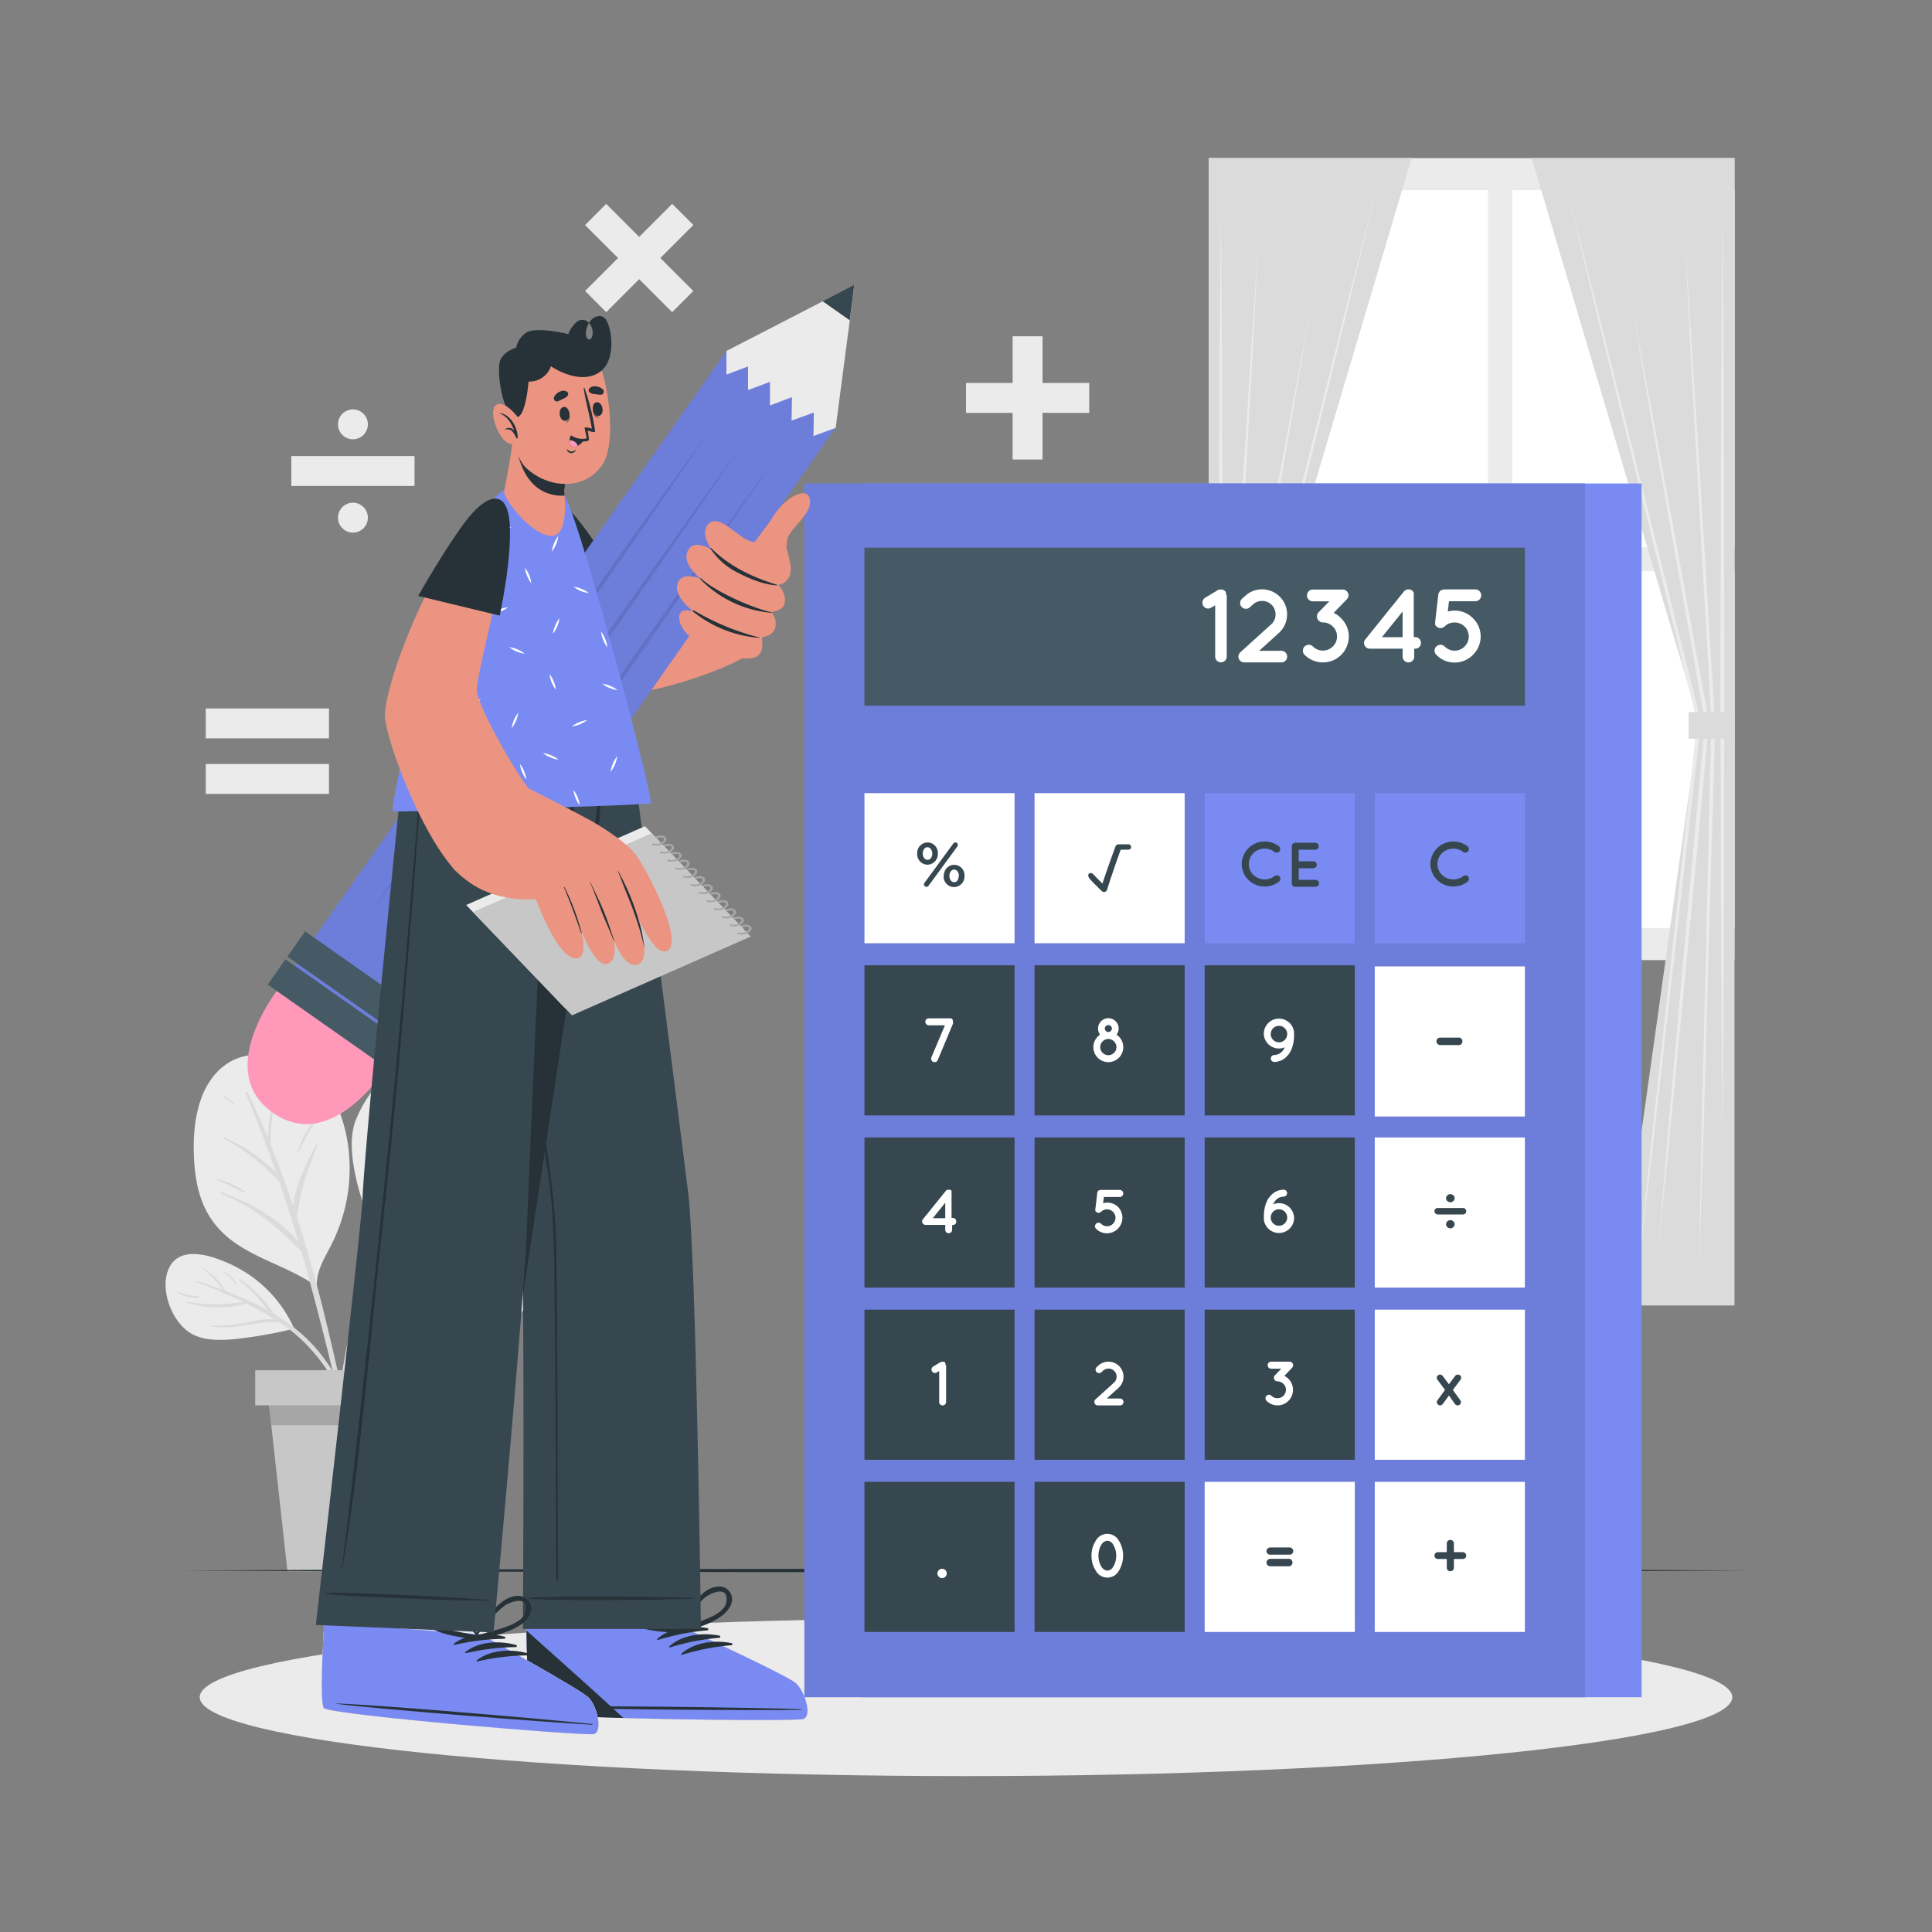 <svg xmlns="http://www.w3.org/2000/svg" viewBox="0 0 500 500"><rect x="0" y="0" width="500" height="500" fill="#808080" stroke="none"/><g id="freepik--background-complete--inject-2"><rect x="312.82" y="40.91" width="136.06" height="207.55" transform="translate(761.71 289.38) rotate(180)" style="fill:#ebebeb"></rect><rect x="391.37" y="49.23" width="57.51" height="92.32" transform="translate(840.26 190.77) rotate(180)" style="fill:#fff"></rect><rect x="327.58" y="49.23" width="57.51" height="92.32" transform="translate(712.66 190.77) rotate(180)" style="fill:#fff"></rect><rect x="391.37" y="147.83" width="57.51" height="92.32" transform="translate(840.26 387.98) rotate(180)" style="fill:#fff"></rect><rect x="327.58" y="147.83" width="57.51" height="92.32" transform="translate(712.66 387.98) rotate(180)" style="fill:#fff"></rect><polygon points="365.31 40.91 312.82 40.91 312.82 337.85 343.2 337.85 322 186.75 365.31 40.91" style="fill:#dbdbdb"></polygon><polygon points="356.22 48.94 347.9 83.45 339.43 117.93 322.48 186.87 322.49 186.7 330.33 258.75 334.25 294.78 338 330.82 333.76 294.83 329.67 258.82 321.5 186.81 321.49 186.72 321.52 186.63 338.79 117.77 347.43 83.34 356.22 48.94" style="fill:#ebebeb"></polygon><polygon points="315.95 55.03 316.19 84.81 316.33 114.59 316.45 174.15 316.33 233.7 316.19 263.48 315.95 293.26 315.7 263.48 315.56 233.7 315.45 174.15 315.56 114.59 315.7 84.81 315.95 55.03" style="fill:#ebebeb"></polygon><path d="M325.75,60.61l-1.62,31.65-1.77,31.65-3.56,63.28v0c.35,11.76.57,23.51.87,35.26l.83,35.26.83,35.26L322,328.2,320.83,293l-1-35.26-1-35.25c-.32-11.76-.71-23.51-1-35.26v0l3.87-63.27,2-31.63Z" style="fill:#ebebeb"></path><path d="M332.59,323.63l-3.44-34.16-3.33-34.18c-2.13-22.79-4.34-45.57-6.4-68.37v-.13l9.73-53.21L334.1,107l5-26.58-4.6,26.66-4.67,26.64L320.37,187v-.13c2.18,22.79,4.19,45.59,6.29,68.39l3,34.2Z" style="fill:#ebebeb"></path><rect x="312.82" y="184.26" width="11.85" height="6.92" transform="translate(637.5 375.45) rotate(180)" style="fill:#dbdbdb"></rect><polygon points="396.4 40.91 448.88 40.91 448.88 337.85 418.5 337.85 439.71 186.75 396.4 40.91" style="fill:#dbdbdb"></polygon><polygon points="405.49 48.94 414.28 83.34 422.92 117.77 440.19 186.63 440.21 186.72 440.2 186.81 432.04 258.82 427.95 294.83 423.71 330.82 427.46 294.78 431.38 258.75 439.22 186.7 439.23 186.87 422.28 117.93 413.81 83.45 405.49 48.94" style="fill:#ebebeb"></polygon><polygon points="445.76 55.03 446 84.81 446.14 114.59 446.26 174.15 446.15 233.7 446.01 263.48 445.76 293.26 445.52 263.48 445.38 233.7 445.26 174.15 445.38 114.59 445.52 84.81 445.76 55.03" style="fill:#ebebeb"></polygon><path d="M436,60.61,438,92.24,440,123.87l3.88,63.27v0c-.26,11.75-.65,23.5-1,35.26l-1,35.25-1,35.26-1.17,35.25.67-35.27.83-35.26.83-35.26c.29-11.75.52-23.5.87-35.26v0l-3.56-63.28-1.77-31.65Z" style="fill:#ebebeb"></path><path d="M429.12,323.63,432,289.42l3-34.2c2.1-22.8,4.11-45.6,6.29-68.39V187l-9.48-53.25-4.67-26.64L422.6,80.41l5,26.58,4.94,26.59,9.73,53.21v.13c-2,22.8-4.27,45.58-6.4,68.37l-3.32,34.18Z" style="fill:#ebebeb"></path><rect x="437.03" y="184.26" width="11.85" height="6.92" style="fill:#dbdbdb"></rect><path d="M90.4,299.46a43.71,43.71,0,0,1-2.14,16.69,45.72,45.72,0,0,1-3.14,7.21c-1.57,3-3.19,5.85-3.12,9.23.31.24-.8.12-.81-.21-8.57-5.79-20-7.61-26.25-16.49-3-4.2-4.22-9.34-4.62-14.41-.43-5.52-.19-11.58,1.63-16.85,1.53-4.45,4.53-8.63,9-10.53s10.35-1.32,14.88.48C85.58,278.47,89.73,289.66,90.4,299.46Z" style="fill:#ebebeb"></path><path d="M89.88,366.17c-.91-4.17-1.81-8.34-2.76-12.5-1.84-8.16-3.79-16.3-6-24.36q-2-7.24-4.29-14.37a82.71,82.71,0,0,1,1.74-8.59c1-3.41,2.36-6.69,3.64-10,.08-.2-.25-.34-.35-.15-2.38,4.53-5.47,10.33-6,15.87-1.79-5.38-3.73-10.71-5.86-16a66.19,66.19,0,0,1,1.39-12.82.16.16,0,0,0-.3-.08,45.83,45.83,0,0,0-1.75,11.27c-1.63-4-3.37-7.87-5.25-11.73-.17-.35-.65-.05-.51.29,2.87,6.75,5.48,13.61,7.9,20.55a43.31,43.31,0,0,0-13.43-9.22c-.22-.1-.41.21-.19.32a51.37,51.37,0,0,1,14.43,11.24q2.58,7.62,4.88,15.32C72,315.31,64.61,311.1,57.34,308.59c-.25-.08-.35.3-.11.39,8.39,3.25,14.69,8.64,20.78,15q.9,3.12,1.76,6.24Q83,342.06,85.89,354q1.38,5.73,2.7,11.47c.94,4.12,1.6,8.44,2.93,12.44.13.39.8.35.75-.1A116.61,116.61,0,0,0,89.88,366.17Z" style="fill:#dbdbdb"></path><path d="M80.74,290.82a22.24,22.24,0,0,0-3.85,7.8c0,.07.09.13.12.05a70.74,70.74,0,0,1,4.11-7.62C81.28,290.8,80.91,290.6,80.74,290.82Z" style="fill:#dbdbdb"></path><path d="M63.3,308.27a23.52,23.52,0,0,0-7.83-3.33c-.07,0-.13.09,0,.12,1.25.64,2.58,1.12,3.85,1.72s2.51,1.32,3.8,1.89A.23.23,0,0,0,63.3,308.27Z" style="fill:#dbdbdb"></path><path d="M60.53,285.45a16.49,16.49,0,0,0-2.46-1.8.14.14,0,0,0-.17.22,16.83,16.83,0,0,0,2.42,1.85C60.48,285.83,60.69,285.57,60.53,285.45Z" style="fill:#dbdbdb"></path><path d="M118.11,316.79c-6.55,1.67-13.12,3.19-19.67,4.84-.56.15-10.68-21.24-6.31-31.88,4-9.86,12.7-17,22.81-20,4.68-1.39,10.41-2.49,15.25-1.22,4.3,1.13,7.23,4.8,8.48,8.94,1.7,5.62.8,12.21-.46,17.83a31.19,31.19,0,0,1-6.94,14.3C127.68,313.54,123.21,315.5,118.11,316.79Z" style="fill:#ebebeb"></path><path d="M128.26,297.24a85.79,85.79,0,0,1-12.88,4.5,52.89,52.89,0,0,0-8.59,2.74c3-6,6.21-11.84,9.62-17.62,4.23-1.05,8.7-2.77,12-5.6a.18.18,0,0,0-.22-.28c-3.54,2.3-7.4,3.61-11.28,5.11.92-1.55,1.85-3.11,2.8-4.66.26-.43-.33-.89-.64-.48a137.3,137.3,0,0,0-9.8,15.09,70.71,70.71,0,0,1-.11-14.18.1.1,0,0,0-.19,0,47.2,47.2,0,0,0-.45,15.55c-2.44,4.44-4.69,9-6.73,13.63-.63-2.85-1.48-5.67-2-8.54A38.8,38.8,0,0,1,99.3,290c0-.12-.16-.14-.19,0a44,44,0,0,0,1.82,23c-1.19,2.78-2.33,5.58-3.39,8.39A169.82,169.82,0,0,0,87.2,365.89a.28.28,0,0,0,.55.06,222.58,222.58,0,0,1,11.37-44c2.1-5.57,4.47-11,7-16.24,3.87-1,7.73-2.37,11.54-3.52a36.1,36.1,0,0,0,10.69-4.73A.14.14,0,0,0,128.26,297.24Z" style="fill:#dbdbdb"></path><path d="M134.53,291.39c-4,1.25-7.83,3.07-11.84,4.35-.19.06-.1.35.09.32,4.22-.7,8.42-1.83,11.9-4.44C134.81,291.52,134.67,291.34,134.53,291.39Z" style="fill:#dbdbdb"></path><path d="M102.56,281.59c0-.21-.25-.34-.32-.13-1.23,3.61-2.13,7.45-1.22,11.22,0,.15.27.16.28,0C101.64,288.92,101.57,285.26,102.56,281.59Z" style="fill:#dbdbdb"></path><path d="M119.24,273.8a9.6,9.6,0,0,0-2,6.14c0,.14.22.23.26.06.56-2.07,1.44-3.94,2.16-5.94A.27.27,0,0,0,119.24,273.8Z" style="fill:#dbdbdb"></path><path d="M138.71,331.72c-1.9,6-6.41,14.35-13.55,14.42-4.63,0-9.29-.51-13.94-.57-5-.08-10-.07-14.91.23-.41,0,.6-14.89,12.54-22.15,3.35-2,7.44-2.68,11.24-3.5a52.1,52.1,0,0,1,13.28-1.38c2.74.11,5,.69,6,3.5S139.62,328.85,138.71,331.72Z" style="fill:#ebebeb"></path><path d="M133.57,324.18c-2.9.74-5.83,1.6-8.74,2.53a31.29,31.29,0,0,1,2.4-2.35c1.26-1,2.63-1.87,4-2.78.11-.08,0-.3-.1-.24a16.37,16.37,0,0,0-7.05,5.61c-3.63,1.17-7.23,2.46-10.69,3.88a39.68,39.68,0,0,0-6.84,3.61,27,27,0,0,1,2.47-4.31c1.59-2.06,3.73-3.2,5.81-4.66a.19.19,0,0,0-.19-.32,17,17,0,0,0-9.31,10.11,38.82,38.82,0,0,0-6.78,6.15c-7.91,9-14.13,20.92-14.15,33.11,0,.29.46.38.52.07A67.57,67.57,0,0,1,100,342.21q.86-1,1.74-1.89a54.71,54.71,0,0,1,6.53-.49c2.54,0,5.07.38,7.6.58,4.17.34,8.78.39,12.54-1.71.17-.09.06-.38-.13-.31-8.38,3.05-17.18-.82-25.59,1a39.4,39.4,0,0,1,12.4-8l.77-.31c5.38.65,11.07,2.05,16.31.3.15-.05.09-.29-.07-.24-5.07,1.26-9.92-.33-14.92-.58,5.44-2.12,11-3.81,16.45-5.91C134.06,324.47,134.07,324.05,133.57,324.18Z" style="fill:#dbdbdb"></path><path d="M136,329.48a73.45,73.45,0,0,1-7.84.59c-.06,0-.08.1,0,.11a16.3,16.3,0,0,0,7.9-.5A.1.1,0,0,0,136,329.48Z" style="fill:#dbdbdb"></path><path d="M118.25,324.31a12.62,12.62,0,0,0-3.87,2.7c-.14.12,0,.36.19.25.66-.48,1.34-.93,2-1.37a19.38,19.38,0,0,0,1.89-1.19C118.66,324.55,118.47,324.24,118.25,324.31Z" style="fill:#dbdbdb"></path><path d="M76.07,343.71c.08.2-.2.38-.31.17h0a.28.28,0,0,1-.19.12A119.08,119.08,0,0,1,61,346.54c-3.95.35-8.51.57-12-1.72-4.69-3.11-7.77-11.42-5.24-16.69,3-6.27,12-2.87,16.56-.64A33.22,33.22,0,0,1,76.07,343.71Z" style="fill:#ebebeb"></path><path d="M79.57,346.61A46.58,46.58,0,0,0,70.86,340,29.91,29.91,0,0,0,62,331c-.17-.11-.32.16-.16.28a39.67,39.67,0,0,1,7.44,7.83,81.66,81.66,0,0,0-10.93-5,14.6,14.6,0,0,0-5.87-5.89s-.11.05-.06.08a24.12,24.12,0,0,1,5.3,5.57c-2.22-.83-4.46-1.6-6.71-2.34-.2-.07-.27.24-.08.31,4,1.56,8.07,3.21,12,5.1a46.18,46.18,0,0,1-14.56,0,.11.11,0,0,0-.06.21,28.78,28.78,0,0,0,15.46.23,73.85,73.85,0,0,1,7.33,4.1,18.41,18.41,0,0,0-5.93.49A45.11,45.11,0,0,1,54.8,343.1c-.13,0-.17.21,0,.23,6,1,11.75-1.7,17.74-1a47.55,47.55,0,0,1,6.23,5.09,47.07,47.07,0,0,1,9.1,12.83c2.52,5.13,3.88,10.57,5.92,15.87a.19.19,0,0,0,.37-.1C92.39,365.58,87.18,354.05,79.57,346.61Z" style="fill:#dbdbdb"></path><path d="M61.35,332.28a6.83,6.83,0,0,0-1.54-1.88A6.13,6.13,0,0,0,58,329.06c-.06,0-.09.06-.06.1.5.57,1.19,1,1.72,1.52s1,1.17,1.53,1.7A.09.09,0,0,0,61.35,332.28Z" style="fill:#dbdbdb"></path><path d="M51.39,335.52c-.89-.23-1.84-.21-2.75-.4a22.18,22.18,0,0,1-2.67-.8.11.11,0,0,0-.09.2,8.87,8.87,0,0,0,5.51,1.28A.15.15,0,0,0,51.39,335.52Z" style="fill:#dbdbdb"></path><polygon points="108.3 357.67 107.31 368.86 103.97 406.63 74.39 406.63 70.21 368.86 68.98 357.67 108.3 357.67" style="fill:#c7c7c7"></polygon><polygon points="108.3 357.67 107.31 368.86 70.21 368.86 68.98 357.67 108.3 357.67" style="fill:#a6a6a6"></polygon><rect x="66.05" y="354.62" width="45.18" height="9.08" style="fill:#c7c7c7"></rect><rect x="250" y="99.11" width="31.89" height="7.74" style="fill:#ebebeb"></rect><rect x="250" y="99.11" width="31.89" height="7.74" transform="translate(368.92 -162.97) rotate(90)" style="fill:#ebebeb"></rect><rect x="75.39" y="118.03" width="31.89" height="7.74" style="fill:#ebebeb"></rect><circle cx="91.34" cy="109.82" r="3.87" style="fill:#ebebeb"></circle><circle cx="91.34" cy="133.97" r="3.87" style="fill:#ebebeb"></circle><rect x="149.48" y="62.9" width="31.89" height="7.74" transform="translate(1.24 136.53) rotate(-45)" style="fill:#ebebeb"></rect><rect x="149.48" y="62.9" width="31.89" height="7.74" transform="translate(95.66 -97.41) rotate(45)" style="fill:#ebebeb"></rect><rect x="53.25" y="197.72" width="31.89" height="7.74" style="fill:#ebebeb"></rect><rect x="53.25" y="183.35" width="31.89" height="7.74" style="fill:#ebebeb"></rect></g><g id="freepik--Shadow--inject-2"><path d="M448.31,439.23c0,11.28-88.78,20.42-198.31,20.42S51.69,450.51,51.69,439.23,140.47,418.81,250,418.81,448.31,428,448.31,439.23Z" style="fill:#ebebeb"></path></g><g id="freepik--Floor--inject-2"><polygon points="46.98 406.44 97.74 406.2 148.49 406.11 250 405.95 351.51 406.11 402.26 406.2 453.01 406.44 402.26 406.69 351.51 406.78 250 406.94 148.49 406.78 97.74 406.69 46.98 406.44" style="fill:#263238"></polygon></g><g id="freepik--Calculator--inject-2"><rect x="222.8" y="125.12" width="202.05" height="314.12" style="fill:#798BF2"></rect><rect x="208.16" y="125.12" width="202.05" height="314.12" style="fill:#798BF2"></rect><rect x="208.16" y="125.12" width="202.05" height="314.12" style="opacity:0.1"></rect><rect x="223.72" y="205.26" width="38.85" height="38.85" style="fill:#fff"></rect><rect x="267.74" y="205.26" width="38.85" height="38.85" style="fill:#fff"></rect><rect x="311.77" y="205.26" width="38.85" height="38.85" style="fill:#798BF2"></rect><rect x="355.79" y="205.26" width="38.85" height="38.85" style="fill:#798BF2"></rect><rect x="223.72" y="249.82" width="38.85" height="38.85" style="fill:#37474f"></rect><rect x="267.74" y="249.82" width="38.85" height="38.85" style="fill:#37474f"></rect><rect x="311.77" y="249.82" width="38.85" height="38.85" style="fill:#37474f"></rect><rect x="355.79" y="250.1" width="38.85" height="38.85" style="fill:#fff"></rect><rect x="223.72" y="294.38" width="38.85" height="38.85" style="fill:#37474f"></rect><rect x="267.74" y="294.38" width="38.85" height="38.85" style="fill:#37474f"></rect><rect x="311.77" y="294.38" width="38.85" height="38.85" style="fill:#37474f"></rect><rect x="355.79" y="294.38" width="38.85" height="38.85" style="fill:#fff"></rect><rect x="223.72" y="338.94" width="38.85" height="38.85" style="fill:#37474f"></rect><rect x="267.74" y="338.94" width="38.85" height="38.85" style="fill:#37474f"></rect><rect x="311.77" y="338.94" width="38.85" height="38.85" style="fill:#37474f"></rect><rect x="355.79" y="338.94" width="38.85" height="38.85" style="fill:#fff"></rect><rect x="223.72" y="383.5" width="38.85" height="38.85" style="fill:#37474f"></rect><rect x="267.74" y="383.5" width="38.85" height="38.85" style="fill:#37474f"></rect><rect x="311.77" y="383.5" width="38.85" height="38.85" style="fill:#fff"></rect><rect x="355.79" y="383.5" width="38.85" height="38.85" style="fill:#fff"></rect><path d="M237.37,220.91v0a2.73,2.73,0,0,1,2.69-2.89,2.69,2.69,0,0,1,2.65,2.86v0a2.74,2.74,0,0,1-2.69,2.9A2.7,2.7,0,0,1,237.37,220.91Zm3.9,0v0c0-.9-.52-1.65-1.25-1.65s-1.21.75-1.21,1.62v0c0,.93.52,1.65,1.25,1.65S241.27,221.78,241.27,220.91Zm-2,7.55,7.43-10.14a.6.6,0,0,1,.55-.29.63.63,0,0,1,.64.63.75.75,0,0,1-.14.42l-7.43,10.14a.67.67,0,0,1-.56.29.62.62,0,0,1-.63-.63A.73.73,0,0,1,239.23,228.46Zm5-1.76v0a2.73,2.73,0,0,1,2.69-2.89,2.7,2.7,0,0,1,2.65,2.86v0a2.74,2.74,0,0,1-2.68,2.9A2.71,2.71,0,0,1,244.21,226.7Zm3.9,0v0c0-.9-.52-1.65-1.24-1.65s-1.22.75-1.22,1.62v0c0,.93.52,1.65,1.25,1.65S248.11,227.57,248.11,226.7Z" style="fill:#37474f"></path><path d="M321.35,223.61a5.94,5.94,0,0,1,5.93-5.83,6,6,0,0,1,3.74,1.27.93.93,0,0,1-1.13,1.47,4.06,4.06,0,0,0-2.61-.89,4.29,4.29,0,0,0-2.91,1.16,4,4,0,0,0-1.18,2.82,3.91,3.91,0,0,0,1.18,2.81,4.3,4.3,0,0,0,2.91,1.17,4.08,4.08,0,0,0,2.61-.89,1,1,0,0,1,1.29.17,1,1,0,0,1-.16,1.3,6.06,6.06,0,0,1-3.74,1.26A5.91,5.91,0,0,1,321.35,223.61Z" style="fill:#37474f"></path><path d="M334.32,228.54V219a.87.87,0,0,1,.89-.89h5.28a.9.9,0,0,1,0,1.79h-4.38v3h3.77a.9.9,0,0,1,0,1.8h-3.77v3h4.38a.92.92,0,0,1,.89.91.91.91,0,0,1-.89.89h-5.24s0,0,0,0v0A.88.88,0,0,1,334.32,228.54Z" style="fill:#37474f"></path><path d="M370.17,223.61a5.94,5.94,0,0,1,5.93-5.83,6,6,0,0,1,3.74,1.27.93.93,0,0,1-1.13,1.47,4.08,4.08,0,0,0-2.61-.89,4.29,4.29,0,0,0-2.91,1.16,4,4,0,0,0-1.18,2.82,3.91,3.91,0,0,0,1.18,2.81,4.3,4.3,0,0,0,2.91,1.17,4.1,4.1,0,0,0,2.61-.89,1,1,0,0,1,1.29.17,1,1,0,0,1-.16,1.3,6.09,6.09,0,0,1-3.74,1.26A5.91,5.91,0,0,1,370.17,223.61Z" style="fill:#37474f"></path><path d="M246.69,264.78l-4,9.56a.85.85,0,0,1-.82.54.86.86,0,0,1-.34-.07.91.91,0,0,1-.49-1.16l3.5-8.3h-4.18a.92.92,0,0,1-.89-.91.89.89,0,0,1,.89-.89h5.55a.47.47,0,0,1,.16,0,1.4,1.4,0,0,1,.34.13l0,.05s.05,0,.06.06.05.05.07.07,0,.05,0,.06l0,.08.06.09s0,.06,0,.08a.19.19,0,0,1,0,.08,1,1,0,0,1,0,.35A.5.5,0,0,1,246.69,264.78Z" style="fill:#fff"></path><path d="M290.7,271a3.87,3.87,0,1,1-6-3.22,2.67,2.67,0,1,1,4.81-1.6,2.62,2.62,0,0,1-.54,1.6A3.88,3.88,0,0,1,290.7,271Zm-1.77,0a2.11,2.11,0,0,0-2.08-2.11,2.13,2.13,0,0,0-2.12,2.11,2.11,2.11,0,0,0,2.12,2.08A2.08,2.08,0,0,0,288.93,271Zm-3-4.82a.91.91,0,1,0,1.82,0,.9.9,0,0,0-.89-.89A.91.91,0,0,0,285.92,266.21Z" style="fill:#fff"></path><path d="M327.07,267.47a3.93,3.93,0,0,1,7.83-.4l0,0c0,.3,0,.61,0,.92a9.3,9.3,0,0,1-.57,3.31,5.64,5.64,0,0,1-2.09,2.77,4.59,4.59,0,0,1-2.42.76.9.9,0,0,1-.94-.86.92.92,0,0,1,.87-.93,3,3,0,0,0,1.52-.46,3.12,3.12,0,0,0,1-1.13,2.74,2.74,0,0,0,.21-.42,3.8,3.8,0,0,1-1.55.32A3.91,3.91,0,0,1,327.07,267.47Zm1.8,0a2.13,2.13,0,1,0,4.25,0,2.13,2.13,0,0,0-4.25,0Z" style="fill:#fff"></path><path d="M371.74,269.53a1,1,0,0,1,1-1h5a1,1,0,0,1,0,1.93h-5A1,1,0,0,1,371.74,269.53Z" style="fill:#37474f"></path><path d="M247.48,316.15a.89.89,0,0,1-.91.89h-.16v1.23a.89.89,0,0,1-1.78,0V317h-5.09a.77.77,0,0,1-.55-.2.86.86,0,0,1-.15-1.24l6-7.44s0,0,0,0l0-.07A.18.18,0,0,0,245,308s0,0,.06-.05,0,0,.1,0,0-.05.06-.05l.1,0a.1.1,0,0,0,.07,0h.27a.12.12,0,0,0,.08,0s.07,0,.1,0l.06,0,.09.06s0,0,.08.05,0,0,0,0,.05,0,.05,0l.07.07,0,.06a.3.3,0,0,1,.07.08.11.11,0,0,0,0,.07.19.19,0,0,1,0,.09s0,.05,0,.07a.13.13,0,0,1,0,.09s0,.05,0,.09v6.58h.16A.9.9,0,0,1,247.48,316.15Zm-2.85-4.89-3.22,4h3.22Z" style="fill:#fff"></path><path d="M289.3,312.3a4,4,0,0,1,1.18,2.85A4.07,4.07,0,0,1,289.3,318a4,4,0,0,1-2.83,1.18h0a3.92,3.92,0,0,1-2.81-1.18.9.9,0,0,1,0-1.3.92.92,0,0,1,1.29,0,2.16,2.16,0,0,0,3.09,0,2.19,2.19,0,0,0,.65-1.53,2.19,2.19,0,0,0-2.18-2.19,2.19,2.19,0,0,0-1.56.63.91.91,0,0,1-1.29,0c-.07-.06-.11-.14-.18-.21s0-.05,0-.05a.12.12,0,0,0,0-.08c0-.05,0-.08,0-.11s0,0,0,0a.66.66,0,0,1,0-.28l.49-4.19a.93.93,0,0,1,.4-.64s.05,0,.06,0,0,0,.05,0a1,1,0,0,1,.42-.1h4.78a.92.92,0,1,1,0,1.83h-4l-.2,1.6a4.53,4.53,0,0,1,1.09-.14A4,4,0,0,1,289.3,312.3Z" style="fill:#fff"></path><path d="M334.92,315.24a3.93,3.93,0,0,1-7.83.41s0,0,0,0c0-.3,0-.61,0-.92a9.52,9.52,0,0,1,.56-3.31,5.69,5.69,0,0,1,2.09-2.77,4.63,4.63,0,0,1,2.43-.76.89.89,0,0,1,.93.86.94.94,0,0,1-.87.94,2.9,2.9,0,0,0-1.52.45,3.4,3.4,0,0,0-1,1.13c-.08.13-.14.28-.21.42a3.8,3.8,0,0,1,1.55-.32A3.93,3.93,0,0,1,334.92,315.24Zm-1.8,0a2.13,2.13,0,1,0-4.25,0,2.13,2.13,0,0,0,4.25,0Z" style="fill:#fff"></path><path d="M372.08,314.3a.84.84,0,0,1,0-1.68h6.54a.84.84,0,1,1,0,1.68Zm4.38-4.25v.08a1.12,1.12,0,0,1-2.23,0v-.08a1.12,1.12,0,0,1,2.23,0Zm0,6.74v.09a1.12,1.12,0,0,1-2.23,0v-.09a1.12,1.12,0,0,1,2.23,0Z" style="fill:#37474f"></path><path d="M244.85,353.28v9.55a.9.9,0,0,1-.91.89.87.87,0,0,1-.88-.89v-8l-.65.37a.8.8,0,0,1-.45.13.9.9,0,0,1-.47-1.66l2-1.19.06,0s.05,0,.08-.05h.1s.05,0,.06,0a.25.25,0,0,1,.12,0h.17a.1.1,0,0,0,.07,0c.05,0,.06,0,.1,0a.08.08,0,0,1,.06,0s.07.05.1.05l.06.05.07.05a.12.12,0,0,1,.06.06l0,.06.07.07v0s0,0,0,.05,0,.05,0,.08,0,.07,0,.08a.45.45,0,0,0,0,.08.17.17,0,0,0,0,.12Z" style="fill:#fff"></path><path d="M290.76,362.83a.88.88,0,0,1-.89.89h-5.76a.88.88,0,0,1-.66-.29.9.9,0,0,1,.05-1.27l4.79-4.33a2.09,2.09,0,0,0-1.41-3.64,2.17,2.17,0,0,0-1.41.53l-.5.46a.9.9,0,0,1-1.2-1.33l.5-.45a3.85,3.85,0,0,1,2.61-1,3.9,3.9,0,0,1,2.88,1.28,3.82,3.82,0,0,1,1,2.61,3.9,3.9,0,0,1-1.28,2.88l-3.05,2.76h3.44A.9.9,0,0,1,290.76,362.83Z" style="fill:#fff"></path><path d="M333.44,356.84a3.93,3.93,0,0,1,1.18,2.83,4,4,0,0,1-6.85,2.85.91.91,0,1,1,1.29-1.29,2.15,2.15,0,0,0,1.54.63,2.23,2.23,0,0,0,1.55-.63,2.17,2.17,0,0,0,.65-1.56,2.09,2.09,0,0,0-.65-1.53,2.17,2.17,0,0,0-1.54-.65.79.79,0,0,1-.66-.29s0,0,0,0a.91.91,0,0,1,0-1.29l1.65-1.68h-2.62a.92.92,0,0,1-.91-.93.9.9,0,0,1,.91-.9h4.77a.91.91,0,0,1,.81,1.34,1.88,1.88,0,0,1-.16.23l-2,2.1A3.55,3.55,0,0,1,333.44,356.84Z" style="fill:#fff"></path><path d="M378,357.05,376,359.71l1.92,2.67a.84.84,0,0,1-.16,1.16.93.93,0,0,1-.52.18,1.06,1.06,0,0,1-.71-.36L375,361.15l-1.62,2.21a.91.91,0,0,1-.67.36.88.88,0,0,1-.51-.18.81.81,0,0,1-.18-1.16l1.94-2.67L372,357.05a.79.79,0,0,1,.18-1.14.84.84,0,0,1,1.18.17l1.62,2.17,1.61-2.17a.91.91,0,0,1,1.23-.17A.82.82,0,0,1,378,357.05Z" style="fill:#37474f"></path><path d="M243.81,406a1.22,1.22,0,0,1,1.21,1.21,1.21,1.21,0,0,1-1.21,1.2,1.19,1.19,0,0,1-1.2-1.2A1.21,1.21,0,0,1,243.81,406Z" style="fill:#fff"></path><path d="M282.48,402.62a7,7,0,0,1,1.1-3.87,3.41,3.41,0,0,1,6,0,7.46,7.46,0,0,1,0,7.73,3.4,3.4,0,0,1-6,0A7,7,0,0,1,282.48,402.62Zm6.39,0a5.37,5.37,0,0,0-.78-2.88,1.87,1.87,0,0,0-1.5-1,2,2,0,0,0-1.54,1,5.67,5.67,0,0,0,0,5.74,2,2,0,0,0,1.54,1,1.91,1.91,0,0,0,1.5-1A5.35,5.35,0,0,0,288.87,402.62Z" style="fill:#fff"></path><path d="M327.76,401.42a1,1,0,0,1,1-.94h5a.93.93,0,0,1,.93.94.91.91,0,0,1-.93.93h-5A.94.94,0,0,1,327.76,401.42Zm0,3a1,1,0,0,1,1-1h5a1,1,0,0,1,0,1.93h-5A1,1,0,0,1,327.76,404.41Z" style="fill:#37474f"></path><path d="M374.43,403.47h-2.3a.89.89,0,0,1-.89-.89.91.91,0,0,1,.89-.89h2.3v-2.24a.91.91,0,0,1,.92-.93.93.93,0,0,1,.92.93v2.24h2.3a.91.91,0,0,1,.89.89.89.89,0,0,1-.89.89h-2.3v2.25a.92.92,0,0,1-.92.92.91.91,0,0,1-.92-.92Z" style="fill:#37474f"></path><path d="M292.73,219.2a.69.69,0,0,1-.69.69h-2c-.85,2.35-3,8.5-3.47,10.24a1.45,1.45,0,0,1-.35.55.75.75,0,0,1-.47.18.86.86,0,0,1-.65-.28s-2.16-2.11-2.83-2.86c-1-1.06-.55-1.56-.41-1.65a.82.82,0,0,1,.39-.13,1.26,1.26,0,0,1,.61.23l.7.73c.2.22.39.41.58.59l.55.56.62.62c.51-1.64,2.79-8.08,3.4-9.69h0a1.06,1.06,0,0,1,.19-.23.71.71,0,0,1,.52-.24H292A.69.69,0,0,1,292.73,219.2Z" style="fill:#37474f"></path><rect x="223.72" y="141.74" width="170.93" height="40.9" style="fill:#455a64"></rect><path d="M317.48,154v15.93a1.5,1.5,0,0,1-1.51,1.48,1.46,1.46,0,0,1-1.48-1.48V156.65l-1.08.63a1.39,1.39,0,0,1-.76.21,1.51,1.51,0,0,1-.78-2.78l3.32-2s.08,0,.11-.05.08-.06.13-.08l.16,0a.15.15,0,0,1,.11,0,.42.42,0,0,1,.19,0h.3s.08,0,.1,0a.29.29,0,0,1,.17.06s.08,0,.1,0,.11.08.17.08a.21.21,0,0,0,.1.08s.09.06.11.09.08.08.11.1a.52.52,0,0,1,.08.11l.11.11,0,.05s0,.06,0,.09.06.08.06.13,0,.11,0,.13a1.06,1.06,0,0,0,0,.14.25.25,0,0,0,.05.19Z" style="fill:#fff"></path><path d="M333.11,169.94a1.46,1.46,0,0,1-1.48,1.48H322a1.44,1.44,0,0,1-1.11-.49,1.49,1.49,0,0,1,.08-2.1l8-7.24a3.35,3.35,0,0,0,1.14-2.59,3.53,3.53,0,0,0-.89-2.35,3.45,3.45,0,0,0-2.6-1.13,3.55,3.55,0,0,0-2.34.89l-.84.76a1.48,1.48,0,0,1-2.11-.11,1.5,1.5,0,0,1,.11-2.11l.84-.75a6.34,6.34,0,0,1,4.34-1.68,6.49,6.49,0,0,1,4.81,2.14,6.36,6.36,0,0,1,1.67,4.34,6.51,6.51,0,0,1-2.13,4.81l-5.1,4.61h5.75A1.49,1.49,0,0,1,333.11,169.94Z" style="fill:#fff"></path><path d="M347.07,160a6.55,6.55,0,0,1,2,4.72,6.7,6.7,0,0,1-11.44,4.75,1.52,1.52,0,0,1,0-2.16,1.54,1.54,0,0,1,2.16,0,3.6,3.6,0,0,0,2.56,1.06,3.71,3.71,0,0,0,2.59-1.06,3.6,3.6,0,0,0,1.08-2.59,3.5,3.5,0,0,0-1.08-2.56,3.58,3.58,0,0,0-2.56-1.08,1.35,1.35,0,0,1-1.11-.49s0,0,0,0a1.52,1.52,0,0,1,0-2.15l2.75-2.81h-4.37a1.53,1.53,0,0,1,0-3.05h8A1.51,1.51,0,0,1,349,154a1.61,1.61,0,0,1-.19.73,2,2,0,0,1-.27.38l-3.4,3.51A6,6,0,0,1,347.07,160Z" style="fill:#fff"></path><path d="M367.75,166.4a1.48,1.48,0,0,1-1.51,1.48H366v2.06a1.49,1.49,0,0,1-3,0v-2.06h-8.5a1.35,1.35,0,0,1-.92-.32,1.45,1.45,0,0,1-.24-2.08l10-12.42s0,0,.05-.05a.35.35,0,0,0,.08-.11.26.26,0,0,0,.14-.08s.08,0,.1-.08a.31.31,0,0,1,.17-.05c0-.06.05-.08.1-.08s.08,0,.17-.06.08,0,.1,0h.46a.24.24,0,0,0,.14,0s.11,0,.16.06l.11,0c.05.06.11.08.13.11l.14.08s0,0,0,0,.09,0,.09.05l.1.11a.76.76,0,0,1,.08.11.54.54,0,0,1,.11.13.17.17,0,0,0,.06.11c0,.06,0,.08.05.16s0,.08,0,.11a.39.39,0,0,1,0,.16c0,.06,0,.08,0,.14v11h.27A1.5,1.5,0,0,1,367.75,166.4ZM363,158.25l-5.37,6.66H363Z" style="fill:#fff"></path><path d="M381.2,160a6.61,6.61,0,0,1,2,4.75,6.69,6.69,0,0,1-2,4.72,6.61,6.61,0,0,1-4.72,2h-.06a6.53,6.53,0,0,1-4.69-2,1.47,1.47,0,0,1,0-2.16,1.53,1.53,0,0,1,2.15,0,3.62,3.62,0,0,0,5.16,0,3.68,3.68,0,0,0,1.08-2.56,3.64,3.64,0,0,0-3.64-3.65,3.65,3.65,0,0,0-2.6,1,1.51,1.51,0,0,1-2.15,0c-.11-.1-.19-.24-.3-.35s0-.08,0-.08a.17.17,0,0,0,0-.13c0-.08,0-.14,0-.19s0,0,0-.06a1.69,1.69,0,0,1,0-.45l.81-7a1.68,1.68,0,0,1,.68-1.08c.05,0,.08,0,.11,0s.05,0,.08-.05a1.45,1.45,0,0,1,.7-.17h8a1.53,1.53,0,1,1,0,3.06H375l-.32,2.67a7,7,0,0,1,1.81-.25A6.58,6.58,0,0,1,381.2,160Z" style="fill:#fff"></path></g><g id="freepik--Character--inject-2"><path d="M340.31,129.43l-.4.1a.24.24,0,0,1,.07-.12h0Z" style="fill:#263238"></path><path d="M371.34,178h0" style="fill:none;stroke:#ff98b9;stroke-linecap:round;stroke-linejoin:round;stroke-width:0px"></path><path d="M371.34,178h0" style="fill:none;stroke:#ff98b9;stroke-linecap:round;stroke-linejoin:round;stroke-width:0px"></path><path d="M351.82,418.33l-.18,0v-.13Z" style="fill: rgb(235, 148, 129);"></path><path d="M138.28,134.35c1.74,12.86,11.32,43.39,18.47,45.34,6.66,1.8,35.93-6.92,39.7-12.73,2-3.11,10-31.67,6.43-30-4.52,2.15-37.67,18.91-39,18.57-2.88-.72-8.49-12.06-13.35-18.4C139.93,123.35,137.47,128.35,138.28,134.35Z" style="fill: rgb(235, 148, 129);"></path><path d="M158.28,147.12l-15,13.75s-5.31-19.64-5.91-28.73S144.2,124.07,158.28,147.12Z" style="fill:#263238"></path><path d="M101.19,274.52S86.68,299.21,70.65,288s2.27-33.28,2.27-33.28Z" style="fill:#ff98b9"></path><rect x="126.99" y="82.47" width="34.54" height="201.34" transform="translate(157.07 415.92) rotate(-144.92)" style="fill:#798BF2"></rect><rect x="126.99" y="82.47" width="34.54" height="201.34" transform="translate(157.07 415.92) rotate(-144.92)" style="opacity:0.1"></rect><rect x="67.92" y="259.13" width="40.33" height="8" transform="translate(8.94 529.09) rotate(-144.92)" style="fill:#455a64"></rect><rect x="73" y="251.89" width="40.33" height="8" transform="translate(22.35 518.85) rotate(-144.92)" style="fill:#455a64"></rect><path d="M188,90.83,212.89,78l8.2-4.27-1.17,9.2-3.65,27.81-5.75,2.1s.11-6,.09-6.07l-5.75,2.09s.11-6,.09-6.07l-5.68,2.14s0-6,0-6.11l-5.68,2.14s0-6,0-6.12L188,96.94S188,90.93,188,90.83Z" style="fill:#ebebeb"></path><polygon points="212.89 77.96 221.09 73.69 219.91 82.89 212.89 77.96" style="fill:#37474f"></polygon><g style="opacity:0.1"><path d="M111.51,245.5q10.72-15.87,21.67-31.6l21.92-31.43,22.12-31.29,11.14-15.59,11.24-15.52-10.79,15.84-10.88,15.77L156,183.11l-22.13,31.28Q122.77,230,111.51,245.5Z"></path><path d="M103.69,240.91q10.73-15.89,21.67-31.6l21.92-31.44,22.13-31.28L180.55,131l11.23-15.52L181,131.31l-10.89,15.77-21.92,31.44L126.06,209.8Q114.95,225.4,103.69,240.91Z"></path><path d="M95.87,236.32q10.72-15.88,21.67-31.61l21.92-31.43L161.59,142l11.14-15.59L184,110.88l-10.78,15.84-10.89,15.77-21.91,31.43-22.13,31.29C110.83,215.61,103.4,226,95.87,236.32Z"></path></g><path d="M201.72,134.86c.54,4.27,3.46,10.31,2.83,13.45a3.67,3.67,0,0,1-3.14,3.05s2.52,2.49,1.48,5.24c-.53,1.42-3.27,1.81-3.27,1.81a4.37,4.37,0,0,1,.86,4.48c-.85,1.9-3.46,2-3.46,2s.92,2.86-.57,4.53c-3,3.37-20.08-2.21-20.66-9.35-.27-3.33,3.82-1.74,3.82-1.74s-5.33-3.71-4.27-7.25,6.25-1.16,6.25-1.16-5.13-3.64-3.66-7.2,6.31-.43,6.31-.43-3-3.81-1.2-6.28c2.89-4.08,8.2,4,12.24,4.31l4.09-5.5Z" style="fill: rgb(235, 148, 129);"></path><path d="M203.38,141.35c-.17-4.09,5.82-7.11,6.23-11,.55-5.32-6.64-2.28-10.24,4.53l-1.87,5.78Z" style="fill: rgb(235, 148, 129);"></path><path d="M196.61,165c.06,0,0,.1,0,.09a31.12,31.12,0,0,1-17.22-6.79c-.15-.13,0-.44.19-.33A63.66,63.66,0,0,0,196.61,165Z" style="fill:#263238"></path><path d="M199.7,158.47c.06,0,0,.13,0,.13A29.17,29.17,0,0,1,181.34,150c-.16-.18-.13-.51.07-.32C184.88,152.91,194.05,157.15,199.7,158.47Z" style="fill:#263238"></path><path d="M184,141.81c4.82,4.8,10.7,7.56,17.14,9.54.09,0,0,.14,0,.14-3.41-.11-7.39-1.8-10.37-3.37a18,18,0,0,1-6.9-6.14C183.77,141.87,183.91,141.7,184,141.81Z" style="fill:#263238"></path><path d="M207.93,444.87c-2.29.74-67.66-.11-70.13-1.72-1-.6-1.38-10.13-1.57-21.66v-.36c0-2.38-.08-4.83-.08-7.31,0-.34,0-.68,0-1-.09-16.65.18-33.92.18-33.92l43.73.44-1.32,33.6-.05,1.33-.26,6.95,0,.72s24.88,11.51,27.4,13.57S210.22,444.14,207.93,444.87Z" style="fill: rgb(235, 148, 129);"></path><path d="M207.93,444.87c-2.29.74-67.66-.11-70.13-1.72-1-.6-1.38-10.13-1.57-21.66v-.36c0-2.38-.08-4.83-.08-7.31,0-.34,0-.68,0-1l42.59.12-.05,1.33-.26,6.95,0,.72s24.88,11.51,27.4,13.57S210.22,444.14,207.93,444.87Z" style="fill:#ebebeb"></path><path d="M207.93,444.87c-1.42.46-26.74.31-46.57-.25-12.38-.34-22.61-.85-23.56-1.47s-1.37-9.86-1.56-21.18c0-.16,0-.32,0-.48s0-.25,0-.37l42.18.08,0,.72s24.88,11.51,27.4,13.57S210.22,444.14,207.93,444.87Z" style="fill:#798BF2"></path><path d="M207.22,442.33c-11-.42-55.48-1-66.41-.62-.08,0-.08.07,0,.07,10.91.65,55.39.92,66.41.73C207.45,442.5,207.45,442.34,207.22,442.33Z" style="fill:#263238"></path><path d="M183.1,421.38c-4.33-.86-9.64-.27-13,2.78-.13.12,0,.3.18.26a61,61,0,0,1,12.78-2.49A.28.28,0,0,0,183.1,421.38Z" style="fill:#263238"></path><path d="M186.2,423.31c-4.32-.87-9.63-.27-13,2.78-.13.11,0,.3.18.26a60.55,60.55,0,0,1,12.79-2.49A.28.28,0,0,0,186.2,423.31Z" style="fill:#263238"></path><path d="M189.31,425.24c-4.33-.87-9.64-.27-13,2.77-.13.12,0,.3.18.26a61.61,61.61,0,0,1,12.78-2.49A.27.27,0,0,0,189.31,425.24Z" style="fill:#263238"></path><path d="M188.86,412c-1.67-2.37-4.86-1.36-6.69.14a23.22,23.22,0,0,0-6.81,9.85.11.11,0,0,0,.1.15c0,.33.3.69.68.55,3.59-1.27,7.6-2.2,10.7-4.54C188.65,416.78,190.44,414.24,188.86,412Zm-7.67,7.64c-1.75.67-3.53,1.25-5.26,2A69.15,69.15,0,0,1,180,416a24.58,24.58,0,0,1,2.33-2.46c1.3-1.15,6.44-3.58,5.62,1.16C187.53,417.29,183.28,418.84,181.19,419.64Z" style="fill:#263238"></path><path d="M164.36,420.71c3.55,1.57,7.66,1.55,11.46,2,.39,0,.59-.37.52-.7a.12.12,0,0,0,.07-.17,23.2,23.2,0,0,0-8.89-8c-2.13-1-5.46-1.29-6.55,1.4S162.28,419.8,164.36,420.71Zm-1.92-3.12c-1.9-4.43,3.66-3.24,5.2-2.42a25.56,25.56,0,0,1,2.83,1.86,67.71,67.71,0,0,1,5.3,4.56c-1.85-.32-3.72-.47-5.58-.72C168,420.57,163.48,420,162.44,417.59Z" style="fill:#263238"></path><path d="M161.36,444.62c-12.38-.34-22.61-.85-23.56-1.47s-1.37-9.86-1.56-21.18C141.32,426.5,153.93,437.75,161.36,444.62Z" style="fill:#263238"></path><path d="M123.17,190.58S133,301,134.58,309.47c.37,1.92.6,12.36.75,25.78.34,29.28,0,86.32,0,86.32h46.08s-1.23-95.73-3.27-112.57-15.08-118.42-15.08-118.42Z" style="fill:#37474f"></path><path d="M179.33,413.54c-7.19-.15-5.13-.2-12.32-.27-3.52,0-26.65-.24-29.93.3a.08.08,0,0,0,0,.15c3.29.55,26.41.34,29.93.31,7.19-.07,5.13-.13,12.32-.28C179.46,413.75,179.46,413.55,179.33,413.54Z" style="fill:#263238"></path><path d="M144.23,357q-.07-10-.15-20.05c-.05-6.48,0-13-.35-19.42-.62-13.1-3.28-26-5.17-38.92s-3.46-26-4.89-39c-1.6-14.6-3-29.22-4.52-43.83,0-.09-.16-.09-.15,0,2.17,26.08,4.59,52.16,8.2,78.09q1.35,9.68,3,19.31c1.07,6.51,2.14,13,2.65,19.59s.59,12.9.65,19.35q.11,10,.2,20c.15,14.83.15,41.9.29,56.74,0,.28.45.27.45,0C144.28,395.7,144.33,370.24,144.23,357Z" style="fill:#263238"></path><path d="M113.45,190.58S133,301,134.58,309.47c.37,1.92.6,12.36.75,25.78v0l22-144.71Z" style="fill:#263238"></path><path d="M153.7,448.77c-2.34.57-67.48-4.9-69.83-6.69-.9-.66-.66-10.2,0-21.72,0-.12,0-.24,0-.36.13-2.37.27-4.82.44-7.29,0-.34,0-.68.06-1,1.09-16.61,2.58-33.82,2.58-33.82l43.58,3.54-3.69,33.41-.14,1.33-.76,6.92-.07.71s24,13.25,26.37,15.48S156,448.2,153.7,448.77Z" style="fill: rgb(235, 148, 129);"></path><path d="M153.7,448.77c-2.34.57-67.48-4.9-69.83-6.69-.9-.66-.66-10.2,0-21.72,0-.12,0-.24,0-.36.13-2.37.27-4.82.44-7.29,0-.34,0-.68.06-1l42.47,3.13-.14,1.33-.76,6.92-.07.71s24,13.25,26.37,15.48S156,448.2,153.7,448.77Z" style="fill:#ebebeb"></path><path d="M153.7,448.77c-2.34.57-67.48-4.9-69.83-6.69-.9-.66-.66-10.2,0-21.72,0-.12,0-.24,0-.36l42.07,3.07-.07.71s24,13.25,26.37,15.48S156,448.2,153.7,448.77Z" style="fill:#798BF2"></path><path d="M153.18,446.18c-11-1.19-55.27-5-66.2-5.32-.09,0-.09.06,0,.07,10.83,1.42,55.18,4.84,66.18,5.43C153.4,446.37,153.41,446.2,153.18,446.18Z" style="fill:#263238"></path><path d="M130.6,423.58c-4.25-1.17-9.59-.95-13.16,1.85-.13.11,0,.3.17.27a61.06,61.06,0,0,1,12.93-1.58A.28.28,0,0,0,130.6,423.58Z" style="fill:#263238"></path><path d="M133.56,425.72c-4.25-1.17-9.59-1-13.15,1.85-.14.11,0,.3.16.27a61,61,0,0,1,12.93-1.57A.28.28,0,0,0,133.56,425.72Z" style="fill:#263238"></path><path d="M136.52,427.86c-4.25-1.17-9.59-.95-13.15,1.85-.14.11,0,.31.16.27a61.13,61.13,0,0,1,12.93-1.57A.28.28,0,0,0,136.52,427.86Z" style="fill:#263238"></path><path d="M137,414.63c-1.5-2.49-4.75-1.7-6.68-.34a23.14,23.14,0,0,0-7.49,9.34.12.12,0,0,0,.09.17.54.54,0,0,0,.63.6c3.68-1,7.74-1.66,11-3.78C136.46,419.38,138.43,417,137,414.63Zm-8.19,7.08c-1.79.54-3.61,1-5.38,1.61a67.39,67.39,0,0,1,4.49-5.36,24.48,24.48,0,0,1,2.5-2.28c1.38-1.06,6.68-3.12,5.52,1.55C135.31,419.81,131,421.05,128.82,421.71Z" style="fill:#263238"></path><path d="M112,421.58c3.44,1.82,7.54,2.09,11.29,2.77.39.07.62-.32.58-.65a.11.11,0,0,0,.07-.17,23.14,23.14,0,0,0-8.3-8.63c-2-1.18-5.35-1.67-6.62.94S110,420.52,112,421.58Zm-1.69-3.24c-1.58-4.56,3.89-3,5.36-2a24.46,24.46,0,0,1,2.69,2,65.92,65.92,0,0,1,5,4.93c-1.82-.45-3.67-.74-5.51-1.12C115.57,421.69,111.13,420.85,110.26,418.34Z" style="fill:#263238"></path><path d="M127.74,422.49l-46-1.95S93.56,316.86,93.79,310.65c.61-16.11,11.31-120.11,11.31-120.11h56.23s-3.55,24-9.62,39.23A71.31,71.31,0,0,0,140,235.14s-3.36,72.68-3.56,81.26C136,333.35,127.74,422.49,127.74,422.49Z" style="fill:#37474f"></path><path d="M126.51,414.05c-7.17-.45-5.11-.42-12.29-.8-3.51-.18-26.61-1.36-29.92-.95-.07,0-.08.13,0,.14,3.27.69,26.38,1.46,29.9,1.58,7.19.23,5.12.09,12.31.24A.11.11,0,1,0,126.51,414.05Z" style="fill:#263238"></path><path d="M109.22,196.71c-2.08,26.19-4.23,52.38-6.62,78.55s-12,116.46-14.24,131c0,.1.13.14.15,0,4.64-25.86,7.34-60.61,10.25-86.72s5.27-52.28,7.38-78.45c1.2-14.81,2.28-29.63,3.41-44.44C109.57,196.49,109.24,196.5,109.22,196.71Z" style="fill:#263238"></path><path d="M153.72,228.73A87.41,87.41,0,0,0,140,235.14a.15.15,0,0,0,.13.28c4.64-2,9.37-3.89,13.89-6.14A.3.3,0,0,0,153.72,228.73Z" style="fill:#263238"></path><path d="M155.2,196.9c0-.16-.3-.2-.3,0a155.11,155.11,0,0,1-.77,15.5c-.22,2.39-2.14,15.6-6.29,14.64-.69-.17-1-.85-1.15-1.89a16.52,16.52,0,0,1,.55-4.05c.46-2.77.83-5.54,1.06-8.33a75.6,75.6,0,0,0-.16-15.63.14.14,0,0,0-.27,0,143.78,143.78,0,0,1-1.26,21.56c-.52,3.44-2.25,8.61,1.34,9.14s6-8.12,6.47-10.49A79.07,79.07,0,0,0,155.2,196.9Z" style="fill:#263238"></path><path d="M148,227.36a23.87,23.87,0,0,0-.93,2.74,6,6,0,0,0-.38,2.25c0,.14.2.16.28.06a8.13,8.13,0,0,0,1-2.19c.31-.85.64-1.69.93-2.54A.46.46,0,0,0,148,227.36Z" style="fill:#263238"></path><path d="M101.67,210c.15.17,66.17-1.47,66.76-2.17.81-1-17.12-68.77-21.91-78.83-2-4.28-12.66-5.34-17-1.57-11,9.45-19.69,41.16-21.65,50.7C104.58,193.89,101.1,209.44,101.67,210Z" style="fill:#798BF2"></path><path d="M136.94,148.82a7.6,7.6,0,0,1,.56,2.13,8.53,8.53,0,0,1-1.65-4A7.65,7.65,0,0,1,136.94,148.82Zm5.27,25.62a8,8,0,0,0,.56,2.13,7.59,7.59,0,0,0,1.09,1.91,7.89,7.89,0,0,0-.56-2.12A8,8,0,0,0,142.21,174.44Zm6.18,29.94a7.89,7.89,0,0,0,.56,2.12,7.65,7.65,0,0,0,1.09,1.92,8.44,8.44,0,0,0-1.65-4Zm-28.86-37.44a7.28,7.28,0,0,0,.56,2.13,7.56,7.56,0,0,0,1.08,1.91,8.56,8.56,0,0,0-1.64-4Zm-10.43,18.9a8.56,8.56,0,0,0,1.64,4,7.59,7.59,0,0,0-.55-2.13A7.91,7.91,0,0,0,109.1,185.84Zm25.46,11.87a8.56,8.56,0,0,0,1.64,4,7.21,7.21,0,0,0-.56-2.12A7.61,7.61,0,0,0,134.56,197.71Zm21-34.2a7.69,7.69,0,0,0,.56,2.13,7.56,7.56,0,0,0,1.08,1.91,7.59,7.59,0,0,0-.55-2.13A7.91,7.91,0,0,0,155.6,163.51Zm-28.14-4.71a7.54,7.54,0,0,0,2.12-.56,7.61,7.61,0,0,0,1.92-1.08,7.28,7.28,0,0,0-2.13.56A7.56,7.56,0,0,0,127.46,158.8Zm-7,23.81a7.86,7.86,0,0,0,2.13-.56,8,8,0,0,0,1.92-1.09,8.53,8.53,0,0,0-4,1.65Zm2,27,1.17,0,.45-.17a8,8,0,0,0,1.92-1.09,9,9,0,0,0-3.54,1.29ZM148,188a8.44,8.44,0,0,0,4-1.65,8.44,8.44,0,0,0-4,1.65Zm-19.67-50a8.44,8.44,0,0,0,4-1.65,8.44,8.44,0,0,0-4,1.65Zm-6.05,3.24a8.07,8.07,0,0,0-1.11,1.9,7.47,7.47,0,0,0-.58,2.12,7.44,7.44,0,0,0,1.11-1.9A7.92,7.92,0,0,0,122.31,141.25Zm-10.16,30.36a7.44,7.44,0,0,0-1.11,1.9,7.83,7.83,0,0,0-.59,2.12,7.8,7.8,0,0,0,1.11-1.9A8,8,0,0,0,112.15,171.61Zm-.45,27.71a8.28,8.28,0,0,0-1.11,1.9,8,8,0,0,0-.58,2.12,7.44,7.44,0,0,0,1.11-1.9A7.82,7.82,0,0,0,111.7,199.32ZM144.78,160a8,8,0,0,0-1.1,1.91,7.48,7.48,0,0,0-.59,2.12,7.8,7.8,0,0,0,1.11-1.9A7.63,7.63,0,0,0,144.78,160Zm-10.67,24.46a8.43,8.43,0,0,0-1.69,4,8.5,8.5,0,0,0,1.11-1.9A8,8,0,0,0,134.11,184.46Zm25.62,11.27a7.44,7.44,0,0,0-1.11,1.9,7.83,7.83,0,0,0-.59,2.12,7.44,7.44,0,0,0,1.11-1.9A8,8,0,0,0,159.73,195.73Zm-15.24-57a7.71,7.71,0,0,0-1.1,1.9,7.48,7.48,0,0,0-.59,2.12,8.43,8.43,0,0,0,1.69-4Zm8,14.82a8.07,8.07,0,0,0-1.9-1.11,7.47,7.47,0,0,0-2.12-.58,7.62,7.62,0,0,0,1.9,1.11A8,8,0,0,0,152.52,153.5ZM124.1,195.7a7.8,7.8,0,0,0-1.9-1.11,8,8,0,0,0-2.12-.59,8.58,8.58,0,0,0,4,1.7Zm35.75-17.07a8.43,8.43,0,0,0-4-1.69,8.5,8.5,0,0,0,1.9,1.11A8,8,0,0,0,159.85,178.63Zm-45.09-24.41a8.32,8.32,0,0,0,1.6.88,7.83,7.83,0,0,0,2.12.59,7.62,7.62,0,0,0-1.9-1.11,8,8,0,0,0-1.76-.53A1.15,1.15,0,0,0,114.76,154.22Zm29.78,42.37a7.8,7.8,0,0,0-1.9-1.11,7.67,7.67,0,0,0-2.12-.59,7.44,7.44,0,0,0,1.9,1.11A7.83,7.83,0,0,0,144.54,196.59Zm-8.74-27.42a7.8,7.8,0,0,0-1.9-1.11,7.67,7.67,0,0,0-2.12-.59,7.44,7.44,0,0,0,1.9,1.11A7.83,7.83,0,0,0,135.8,169.17Z" style="fill:#fff"></path><path d="M143.16,138.64c-3.78.6-10.5-6.09-12.67-10.87-.15-.33.59-3.62,1.29-7.65.42-2.45.83-5.19,1-7.72,0-.52,1.73.57,1.73.57l3.2,1,10.61,3.44a40.58,40.58,0,0,0-2.26,9.58,5.91,5.91,0,0,0,0,1c0,.05,0,.11,0,.18C146.29,130.24,146.81,138.06,143.16,138.64Z" style="fill: rgb(235, 148, 129);"></path><path d="M146.11,128.07c0,.05,0,.11,0,.18a10.1,10.1,0,0,1-1.63,0c-10.65-1-11-14.7-11-14.7l4.2.5,10.61,3.44a40.58,40.58,0,0,0-2.26,9.58A5.91,5.91,0,0,0,146.11,128.07Z" style="fill:#263238"></path><path d="M131.41,95.38c-1.85,5.6.75,21.93,4.67,25.65,5.69,5.39,15.18,6.11,19.81-.77,4.48-6.66.72-27.89-3.68-31.29C145.74,84,134.14,87.13,131.41,95.38Z" style="fill: rgb(235, 148, 129);"></path><path d="M135.68,120.86h0" style="fill:none;stroke:#dc6a57;stroke-linecap:round;stroke-linejoin:round;stroke-width:0px"></path><path d="M147.18,106.31s-.08.07-.07.11c.21,1.1.26,2.39-.68,2.9,0,0,0,.08,0,.06C147.64,109,147.55,107.32,147.18,106.31Z" style="fill:#263238"></path><path d="M146,105.31c-1.79.14-1.38,3.71.28,3.59S147.52,105.2,146,105.31Z" style="fill:#263238"></path><path d="M153.44,105.39s.09,0,.09.08c.1,1.11.39,2.37,1.43,2.62,0,0,0,.07,0,.07C153.72,108.12,153.35,106.45,153.44,105.39Z" style="fill:#263238"></path><path d="M154.29,104.12c1.77-.34,2.32,3.21.68,3.53S152.82,104.4,154.29,104.12Z" style="fill:#263238"></path><path d="M144.43,103.84a13.45,13.45,0,0,0,1.32-.65,2.36,2.36,0,0,0,1.23-.91.75.75,0,0,0-.22-.9,1.87,1.87,0,0,0-1.91,0,2.74,2.74,0,0,0-1.45,1.37A.81.81,0,0,0,144.43,103.84Z" style="fill:#263238"></path><path d="M155.47,102.16A11.94,11.94,0,0,1,154,102a2.33,2.33,0,0,1-1.45-.49.75.75,0,0,1-.06-.93,1.87,1.87,0,0,1,1.82-.56,2.74,2.74,0,0,1,1.8.86A.81.81,0,0,1,155.47,102.16Z" style="fill:#263238"></path><path d="M146.86,116.33c.3.23.6.55,1,.54a2.94,2.94,0,0,0,1.15-.41s.08,0,.06.05a1.5,1.5,0,0,1-1.34.76,1.19,1.19,0,0,1-1-.88A.06.06,0,0,1,146.86,116.33Z" style="fill:#263238"></path><path d="M147.65,112.88a3.78,3.78,0,0,0,2.7,1.39,4.77,4.77,0,0,0,1.36-.09,1.1,1.1,0,0,0,.26-.06l.24-.07a.27.27,0,0,0,.19-.27h0a.43.43,0,0,0,0-.11h0l0-.1c-.07-.85-.3-2.14-.3-2.14.33.12,2,.66,1.92.21a56.2,56.2,0,0,0-2.77-11.23.1.1,0,0,0-.19,0c.47,3.54,1.57,7,2.11,10.52a6.82,6.82,0,0,0-1.84-.33c-.12.05.49,2.48.49,2.86v0a5.25,5.25,0,0,1-4-.76C147.65,112.72,147.57,112.8,147.65,112.88Z" style="fill:#263238"></path><path d="M151.16,113.8a4.47,4.47,0,0,1-1.63,1.59,1.92,1.92,0,0,1-1.21.22c-.91-.13-1-.94-.94-1.65a4.58,4.58,0,0,1,.27-1.11A5.82,5.82,0,0,0,151.16,113.8Z" style="fill:#263238"></path><path d="M149.53,115.39a1.92,1.92,0,0,1-1.21.22c-.91-.13-1-.94-.94-1.65A2.09,2.09,0,0,1,149.53,115.39Z" style="fill:#ff98b9"></path><path d="M155.4,96.15c-5.23,3.91-12.82-1.36-12.82-1.36a5.86,5.86,0,0,1-5.79,3.95s-.68,9.15-3.08,9.24c-3.66.13-5.31-12.25-4.25-14.74S133.59,90,133.59,90a6,6,0,0,1,2.34-3.73c2.41-2,11.15.2,11.15.2a8,8,0,0,1,2.08-3.07,2.27,2.27,0,0,1,3.27.16,5.4,5.4,0,0,0-.78,2.28c-.32,2.69,1.85,2.6,1.73.18a3.72,3.72,0,0,0-.95-2.46c1-1.62,2.74-2.21,3.85-1.41C158.27,83.61,159.75,92.9,155.4,96.15Z" style="fill:#263238"></path><path d="M134.58,108.72s-3.66-5.27-6.05-4,.35,8.94,3.15,10a2.85,2.85,0,0,0,3.82-1.52Z" style="fill: rgb(235, 148, 129);"></path><path d="M129.37,106.92c-.05,0-.05.06,0,.08,2,.8,3,2.62,3.72,4.51a1.59,1.59,0,0,0-2.36-.43c-.05,0,0,.11.06.1a1.74,1.74,0,0,1,1.92.62,8.19,8.19,0,0,1,.92,1.56c.09.18.41.09.35-.12l0,0C134,110.69,132.06,107.18,129.37,106.92Z" style="fill:#263238"></path><polygon points="146.27 260.94 120.65 234.21 166.91 213.82 192.53 240.55 146.27 260.94" style="fill:#ebebeb"></polygon><polygon points="148.03 262.77 122.4 236.04 168.66 215.65 194.29 242.38 148.03 262.77" style="fill:#c7c7c7"></polygon><path d="M171.38,218.49a3.26,3.26,0,0,1-2.49.19c-.38-.12-.11-.51.26-.38a2.42,2.42,0,0,0,1.62-.07l.25-.12a1.81,1.81,0,0,0,.69-.58.63.63,0,0,0,.09-.38v0s0,0,0-.05l0-.06a.46.46,0,0,0-.19-.17,1.11,1.11,0,0,0-.49-.12,2.51,2.51,0,0,0-.62.08c-.1,0-.2,0-.31.07l-.06,0-.1,0-.06,0-.36-.38a3.94,3.94,0,0,1,1-.27,2,2,0,0,1,1.63.4.81.81,0,0,1,0,1.12A2.08,2.08,0,0,1,171.38,218.49Z" style="fill:#a6a6a6"></path><path d="M173.39,220.58a3.29,3.29,0,0,1-2.5.2c-.38-.13-.11-.52.26-.39a2.45,2.45,0,0,0,1.63-.07,1.08,1.08,0,0,0,.24-.12,1.7,1.7,0,0,0,.7-.58.63.63,0,0,0,.09-.38s0,0,0,0,0,0,0-.05l0,0a.5.5,0,0,0-.2-.18,1,1,0,0,0-.49-.11,2,2,0,0,0-.61.07c-.1,0-.2.05-.31.07l-.06,0-.1,0s0,0-.06,0l-.37-.38a3.94,3.94,0,0,1,1-.27,2,2,0,0,1,1.64.4.82.82,0,0,1,0,1.12A2.15,2.15,0,0,1,173.39,220.58Z" style="fill:#a6a6a6"></path><path d="M175.39,222.68a3.31,3.31,0,0,1-2.49.19c-.38-.13-.11-.51.26-.39a2.48,2.48,0,0,0,1.62-.06l.25-.12a1.75,1.75,0,0,0,.69-.59.5.5,0,0,0,.09-.37v0s0,0,0,0l-.05-.06a.35.35,0,0,0-.19-.17,1,1,0,0,0-.49-.12,2,2,0,0,0-.61.07l-.31.08-.07,0-.09,0-.07,0-.36-.38a3.94,3.94,0,0,1,1-.27,2,2,0,0,1,1.63.4.81.81,0,0,1,0,1.13A2.27,2.27,0,0,1,175.39,222.68Z" style="fill:#a6a6a6"></path><path d="M177.4,224.77a3.29,3.29,0,0,1-2.5.19c-.38-.12-.11-.51.26-.38a2.45,2.45,0,0,0,1.63-.07l.25-.12a1.75,1.75,0,0,0,.69-.59.62.62,0,0,0,.09-.37s0,0,0,0a.17.17,0,0,1,0-.05l0-.06a.45.45,0,0,0-.19-.17,1.15,1.15,0,0,0-.5-.12,2.43,2.43,0,0,0-.61.08,2,2,0,0,0-.31.07l-.06,0a.17.17,0,0,0-.1,0s-.05,0-.06,0l-.36-.38a3.76,3.76,0,0,1,1-.28,2,2,0,0,1,1.64.41.82.82,0,0,1,0,1.12A2.25,2.25,0,0,1,177.4,224.77Z" style="fill:#a6a6a6"></path><path d="M179.4,226.86a3.26,3.26,0,0,1-2.49.19c-.38-.12-.11-.51.26-.38a2.42,2.42,0,0,0,1.62-.07l.25-.12a1.81,1.81,0,0,0,.69-.58.52.52,0,0,0,.09-.38v0s0,0,0-.05,0-.06,0-.06a.56.56,0,0,0-.2-.17,1.07,1.07,0,0,0-.49-.12,2.37,2.37,0,0,0-.61.08,1.55,1.55,0,0,0-.31.07l-.06,0a.29.29,0,0,0-.1,0s-.05,0-.06,0l-.37-.38a3.94,3.94,0,0,1,1-.27,2,2,0,0,1,1.64.4.81.81,0,0,1,0,1.12A2,2,0,0,1,179.4,226.86Z" style="fill:#a6a6a6"></path><path d="M181.41,229a3.26,3.26,0,0,1-2.49.2c-.39-.13-.12-.52.25-.39a2.45,2.45,0,0,0,1.63-.07,1.42,1.42,0,0,0,.25-.12,1.73,1.73,0,0,0,.69-.58.63.63,0,0,0,.09-.38s0,0,0,0,0,0,0-.05l0-.05a.42.42,0,0,0-.19-.18,1,1,0,0,0-.5-.11,2.08,2.08,0,0,0-.61.07c-.1,0-.2.05-.31.07l-.06,0-.1,0s-.05,0-.06,0l-.36-.38a3.76,3.76,0,0,1,1-.27,2,2,0,0,1,1.64.4.82.82,0,0,1,0,1.12A2.15,2.15,0,0,1,181.41,229Z" style="fill:#a6a6a6"></path><path d="M183.42,231.05a3.34,3.34,0,0,1-2.5.19c-.38-.13-.11-.51.26-.39a2.48,2.48,0,0,0,1.62-.06l.25-.12a1.75,1.75,0,0,0,.69-.59.56.56,0,0,0,.1-.37.1.1,0,0,1,0,0s0,0,0,0l0-.06a.42.42,0,0,0-.2-.17,1,1,0,0,0-.49-.12,2,2,0,0,0-.61.07l-.31.08-.06,0-.1,0-.06,0-.37-.38a3.94,3.94,0,0,1,1-.27,2,2,0,0,1,1.64.4.82.82,0,0,1,0,1.13A2.23,2.23,0,0,1,183.42,231.05Z" style="fill:#a6a6a6"></path><path d="M185.42,233.14a3.26,3.26,0,0,1-2.49.19c-.38-.12-.12-.51.26-.38a2.42,2.42,0,0,0,1.62-.07l.25-.12a1.75,1.75,0,0,0,.69-.59.62.62,0,0,0,.09-.37v0l0-.05,0-.06a.4.4,0,0,0-.19-.17,1.11,1.11,0,0,0-.49-.12,2.51,2.51,0,0,0-.62.08,2,2,0,0,0-.31.07l-.06,0a.17.17,0,0,0-.1,0s0,0-.06,0l-.36-.38a3.58,3.58,0,0,1,1-.28,2,2,0,0,1,1.63.41.81.81,0,0,1,0,1.12A2.25,2.25,0,0,1,185.42,233.14Z" style="fill:#a6a6a6"></path><path d="M187.43,235.23a3.29,3.29,0,0,1-2.5.19c-.38-.12-.11-.51.26-.38a2.42,2.42,0,0,0,1.62-.07,1.45,1.45,0,0,0,.25-.12,1.74,1.74,0,0,0,.69-.58.58.58,0,0,0,.1-.38v0a.43.43,0,0,0,0-.05s0-.06,0-.06a.56.56,0,0,0-.2-.17,1.07,1.07,0,0,0-.49-.12,2.37,2.37,0,0,0-.61.08,2,2,0,0,0-.31.07l-.06,0a.29.29,0,0,0-.1,0s-.05,0-.06,0l-.37-.38a3.94,3.94,0,0,1,1-.27,2,2,0,0,1,1.64.4.81.81,0,0,1,0,1.12A2.05,2.05,0,0,1,187.43,235.23Z" style="fill:#a6a6a6"></path><path d="M189.43,237.32a3.26,3.26,0,0,1-2.49.2c-.38-.13-.11-.52.26-.39a2.42,2.42,0,0,0,1.62-.07,1.42,1.42,0,0,0,.25-.12,1.73,1.73,0,0,0,.69-.58.63.63,0,0,0,.09-.38v0s0,0,0,0l0-.05a.42.42,0,0,0-.19-.18,1,1,0,0,0-.49-.11,2,2,0,0,0-.61.07,2.82,2.82,0,0,0-.31.07l-.07,0-.1,0-.06,0-.36-.38a3.94,3.94,0,0,1,1-.27,2,2,0,0,1,1.63.4.8.8,0,0,1,0,1.12A2.08,2.08,0,0,1,189.43,237.32Z" style="fill:#a6a6a6"></path><path d="M191.44,239.42a3.34,3.34,0,0,1-2.5.19c-.38-.13-.11-.51.26-.39a2.51,2.51,0,0,0,1.63-.06l.24-.12a1.72,1.72,0,0,0,.7-.59.62.62,0,0,0,.09-.37,0,0,0,0,1,0,0l0,0,0-.06a.42.42,0,0,0-.2-.17,1,1,0,0,0-.49-.12,2,2,0,0,0-.61.07l-.31.08-.06,0-.1,0-.06,0-.37-.38a3.94,3.94,0,0,1,1-.27,2,2,0,0,1,1.64.4.82.82,0,0,1,0,1.12A2.27,2.27,0,0,1,191.44,239.42Z" style="fill:#a6a6a6"></path><path d="M193.44,241.51a3.26,3.26,0,0,1-2.49.19c-.38-.12-.11-.51.26-.38a2.42,2.42,0,0,0,1.62-.07l.25-.12a1.75,1.75,0,0,0,.69-.59.5.5,0,0,0,.09-.37v0s0,0,0,0l0-.06a.48.48,0,0,0-.2-.17,1.11,1.11,0,0,0-.49-.12,2.37,2.37,0,0,0-.61.08,1.55,1.55,0,0,0-.31.07l-.06,0-.1,0-.07,0-.36-.37a3.58,3.58,0,0,1,1-.28,2,2,0,0,1,1.63.41.8.8,0,0,1,0,1.12A2.17,2.17,0,0,1,193.44,241.51Z" style="fill:#a6a6a6"></path><path d="M122,134.19C107.73,153.68,98.94,180.1,99.65,186c.78,6.54,8.91,28.88,17.9,39,2.37,2.66,22.17-17.36,19.76-20.31-4.66-5.68-13.65-22.2-13.91-25.89-.24-3.4,5.7-25,7.57-37.28C132.77,129.69,128.67,125.13,122,134.19Z" style="fill: rgb(235, 148, 129);"></path><path d="M136.74,204s10,5,16.42,8.53c3.57,2,9.39,5.94,11.35,8.6,2.93,4,12.62,22.49,8.19,24.93-4,2.22-10.33-14.74-10.33-14.74s7.88,16.55,2.55,18.33S155,231.33,155,231.33s7.72,17.19,1.94,18.15c-4.37.73-9.55-17.25-9.55-17.25s6.53,14.82,2.07,15.76c-4.93,1-10.75-15.25-10.75-15.25-11.75.49-17.54-4.08-21.28-7.82C116.54,224,136.74,204,136.74,204Z" style="fill: rgb(235, 148, 129);"></path><path d="M160,225.43c1,1.91,2,3.84,2.84,5.83s1.58,4,2.21,6.08a35.82,35.82,0,0,1,1.7,8.25c-.81-5-3.64-12.13-4.47-14.12s-1.54-4-2.36-6C159.91,225.41,160,225.39,160,225.43Z" style="fill:#263238"></path><path d="M152.76,228.27c1.17,2.5,2.42,4.93,3.47,7.48s1.83,5,2.7,7.63c.07.2-.06.17-.13,0-1-2.56-2.08-4.85-3.09-7.41s-1.92-5.14-3-7.64C152.68,228.26,152.74,228.24,152.76,228.27Z" style="fill:#263238"></path><path d="M146.1,229.59a61.87,61.87,0,0,1,4.44,11.84c.05.2-.11.14-.18-.06-1.4-4-2.47-7.08-4.39-11.71C145.94,229.59,146.06,229.52,146.1,229.59Z" style="fill:#263238"></path><path d="M108.23,154.22l21.1,5.1s3.24-14.82,2.57-23.94-6-7.6-11.37-.52S108.23,154.22,108.23,154.22Z" style="fill:#263238"></path></g></svg>